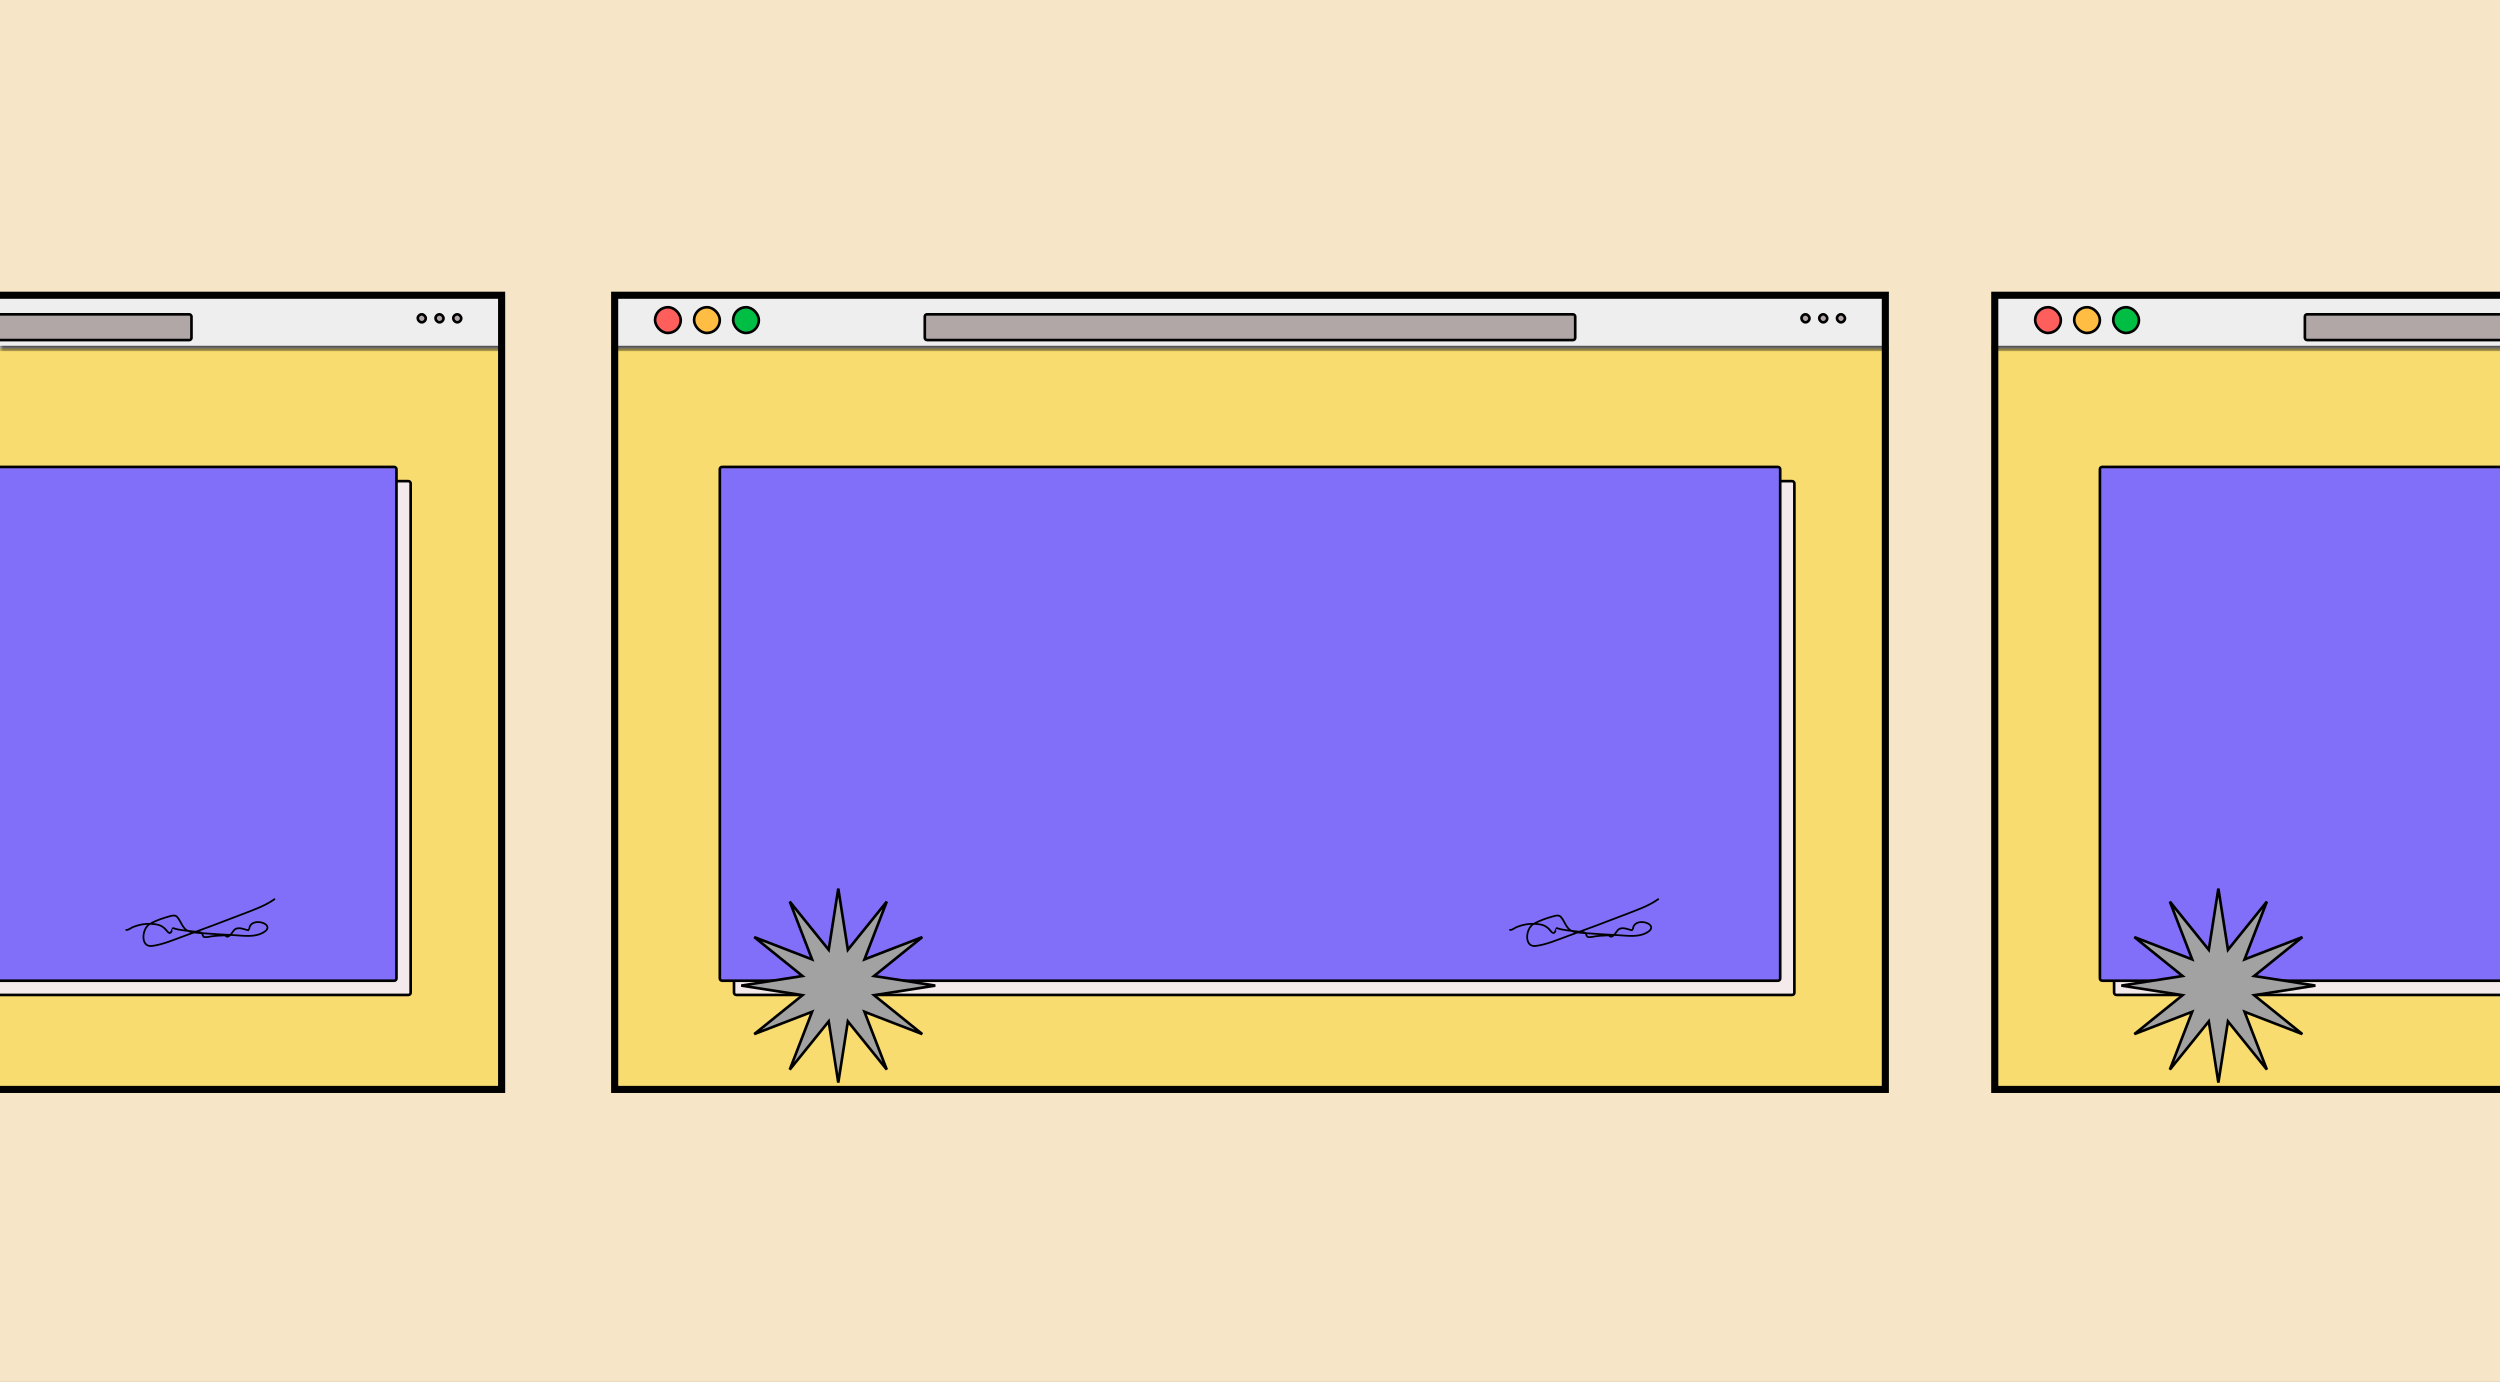 <svg width="398" height="220" viewBox="0 0 398 220" fill="none" xmlns="http://www.w3.org/2000/svg">
<rect x="0" y="0" width="398" height="220" fill="#333333" stroke="none"/>
<g clip-path="url(#clip0_1001_2681)">
<rect width="398" height="220" fill="#F6E6C7"/>
<g clip-path="url(#clip1_1001_2681)">
<rect x="97.289" y="46.438" width="203.422" height="127.562" fill="#F9DC6F"/>
<mask id="path-3-inside-1_1001_2681" fill="white">
<path d="M97.289 46.438H300.711V55.478H97.289V46.438Z"/>
</mask>
<path d="M97.289 46.438H300.711V55.478H97.289V46.438Z" fill="#EEEEEE"/>
<path d="M300.711 55.055H97.289V55.902H300.711V55.055Z" fill="black" mask="url(#path-3-inside-1_1001_2681)"/>
<rect x="104.282" y="48.91" width="4.097" height="4.097" rx="2.048" fill="#FF5F5C"/>
<rect x="104.282" y="48.91" width="4.097" height="4.097" rx="2.048" stroke="black" stroke-width="0.424"/>
<rect x="110.497" y="48.91" width="4.097" height="4.097" rx="2.048" fill="#FFBD43"/>
<rect x="110.497" y="48.91" width="4.097" height="4.097" rx="2.048" stroke="black" stroke-width="0.424"/>
<rect x="116.714" y="48.91" width="4.097" height="4.097" rx="2.048" fill="#00BE44"/>
<rect x="116.714" y="48.91" width="4.097" height="4.097" rx="2.048" stroke="black" stroke-width="0.424"/>
<rect x="292.446" y="50.04" width="1.271" height="1.271" rx="0.636" fill="#B2A7A7"/>
<rect x="292.446" y="50.04" width="1.271" height="1.271" rx="0.636" stroke="black" stroke-width="0.424"/>
<rect x="289.622" y="50.04" width="1.271" height="1.271" rx="0.636" fill="#B2A7A7"/>
<rect x="289.622" y="50.04" width="1.271" height="1.271" rx="0.636" stroke="black" stroke-width="0.424"/>
<rect x="286.796" y="50.04" width="1.271" height="1.271" rx="0.636" fill="#B2A7A7"/>
<rect x="286.796" y="50.04" width="1.271" height="1.271" rx="0.636" stroke="black" stroke-width="0.424"/>
<rect x="147.226" y="50.04" width="103.547" height="4.097" rx="0.353" fill="#B2A7A7" stroke="black" stroke-width="0.424"/>
<rect x="116.854" y="76.598" width="168.812" height="81.793" rx="0.353" fill="#F5EAEB" stroke="black" stroke-width="0.424"/>
<rect x="114.595" y="74.337" width="168.812" height="81.793" rx="0.353" fill="#826FF9" stroke="black" stroke-width="0.424"/>
<mask id="path-14-inside-2_1001_2681" fill="white">
<rect x="121.162" y="92.207" width="142.819" height="1.695" rx="0.283"/>
</mask>
<rect x="121.162" y="92.207" width="142.819" height="1.695" rx="0.283" fill="black" stroke="black" stroke-width="0.848" mask="url(#path-14-inside-2_1001_2681)"/>
<mask id="path-15-inside-3_1001_2681" fill="white">
<rect x="121.162" y="80.341" width="44.781" height="4.52" rx="0.283"/>
</mask>
<rect x="121.162" y="80.341" width="44.781" height="4.52" rx="0.283" fill="black" stroke="black" stroke-width="0.848" mask="url(#path-15-inside-3_1001_2681)"/>
<mask id="path-16-inside-4_1001_2681" fill="white">
<rect x="168.205" y="80.341" width="44.781" height="4.52" rx="0.283"/>
</mask>
<rect x="168.205" y="80.341" width="44.781" height="4.52" rx="0.283" fill="black" stroke="black" stroke-width="0.848" mask="url(#path-16-inside-4_1001_2681)"/>
<mask id="path-17-inside-5_1001_2681" fill="white">
<rect x="215.246" y="81.471" width="12.008" height="2.26" rx="0.283"/>
</mask>
<rect x="215.246" y="81.471" width="12.008" height="2.26" rx="0.283" fill="black" stroke="black" stroke-width="0.848" mask="url(#path-17-inside-5_1001_2681)"/>
<mask id="path-18-inside-6_1001_2681" fill="white">
<rect x="121.162" y="96.163" width="142.819" height="1.695" rx="0.283"/>
</mask>
<rect x="121.162" y="96.163" width="142.819" height="1.695" rx="0.283" fill="black" stroke="black" stroke-width="0.848" mask="url(#path-18-inside-6_1001_2681)"/>
<mask id="path-19-inside-7_1001_2681" fill="white">
<rect x="121.162" y="100.118" width="142.819" height="1.695" rx="0.283"/>
</mask>
<rect x="121.162" y="100.118" width="142.819" height="1.695" rx="0.283" fill="black" stroke="black" stroke-width="0.848" mask="url(#path-19-inside-7_1001_2681)"/>
<mask id="path-20-inside-8_1001_2681" fill="white">
<rect x="121.162" y="104.074" width="142.819" height="1.695" rx="0.283"/>
</mask>
<rect x="121.162" y="104.074" width="142.819" height="1.695" rx="0.283" fill="black" stroke="black" stroke-width="0.848" mask="url(#path-20-inside-8_1001_2681)"/>
<mask id="path-21-inside-9_1001_2681" fill="white">
<rect x="121.162" y="108.029" width="142.819" height="1.695" rx="0.283"/>
</mask>
<rect x="121.162" y="108.029" width="142.819" height="1.695" rx="0.283" fill="black" stroke="black" stroke-width="0.848" mask="url(#path-21-inside-9_1001_2681)"/>
<mask id="path-22-inside-10_1001_2681" fill="white">
<rect x="121.162" y="111.985" width="142.819" height="1.695" rx="0.283"/>
</mask>
<rect x="121.162" y="111.985" width="142.819" height="1.695" rx="0.283" fill="black" stroke="black" stroke-width="0.848" mask="url(#path-22-inside-10_1001_2681)"/>
<mask id="path-23-inside-11_1001_2681" fill="white">
<rect x="121.162" y="115.94" width="142.819" height="1.695" rx="0.283"/>
</mask>
<rect x="121.162" y="115.94" width="142.819" height="1.695" rx="0.283" fill="black" stroke="black" stroke-width="0.848" mask="url(#path-23-inside-11_1001_2681)"/>
<mask id="path-24-inside-12_1001_2681" fill="white">
<rect x="121.162" y="119.896" width="142.819" height="1.695" rx="0.283"/>
</mask>
<rect x="121.162" y="119.896" width="142.819" height="1.695" rx="0.283" fill="black" stroke="black" stroke-width="0.848" mask="url(#path-24-inside-12_1001_2681)"/>
<mask id="path-25-inside-13_1001_2681" fill="white">
<rect x="121.162" y="123.851" width="142.819" height="1.695" rx="0.283"/>
</mask>
<rect x="121.162" y="123.851" width="142.819" height="1.695" rx="0.283" fill="black" stroke="black" stroke-width="0.848" mask="url(#path-25-inside-13_1001_2681)"/>
<mask id="path-26-inside-14_1001_2681" fill="white">
<rect x="121.162" y="127.806" width="142.819" height="1.695" rx="0.283"/>
</mask>
<rect x="121.162" y="127.806" width="142.819" height="1.695" rx="0.283" fill="black" stroke="black" stroke-width="0.848" mask="url(#path-26-inside-14_1001_2681)"/>
<mask id="path-27-inside-15_1001_2681" fill="white">
<rect x="121.162" y="131.762" width="142.819" height="1.695" rx="0.283"/>
</mask>
<rect x="121.162" y="131.762" width="142.819" height="1.695" rx="0.283" fill="black" stroke="black" stroke-width="0.848" mask="url(#path-27-inside-15_1001_2681)"/>
<mask id="path-28-inside-16_1001_2681" fill="white">
<rect x="121.162" y="135.717" width="74.305" height="1.695" rx="0.283"/>
</mask>
<rect x="121.162" y="135.717" width="74.305" height="1.695" rx="0.283" fill="black" stroke="black" stroke-width="0.848" mask="url(#path-28-inside-16_1001_2681)"/>
<path d="M263.982 143.156C262.458 144.231 260.683 144.833 258.948 145.511C256.281 146.552 252.229 148.067 249.534 149.04C247.958 149.609 246.202 150.382 244.49 150.596C242.598 150.833 242.861 147.825 244.124 147.101C245.085 146.549 246.166 146.187 247.231 145.892C247.643 145.778 248.15 145.61 248.484 145.97C249.095 146.629 249.329 147.806 250.199 148.197C250.795 148.465 251.537 148.486 252.173 148.539C253.974 148.69 255.782 148.775 257.585 148.879C259.047 148.963 260.761 149.236 262.118 148.508C264.492 147.234 260.547 145.888 260.024 147.599C260.015 147.628 259.916 148.106 259.883 148.106C259.484 148.106 258.155 147.347 257.523 148.111C257.302 148.378 256.704 149.459 256.251 149.006C256.092 148.847 255.683 148.935 255.492 148.939C255.004 148.948 254.523 148.986 254.04 149.053C253.673 149.105 253.25 149.228 252.876 149.187C252.569 149.153 252.574 148.846 252.468 148.628C252.322 148.328 251.556 148.35 251.314 148.317C250.18 148.163 248.919 148.136 247.834 147.748C247.805 147.738 247.572 148.339 247.523 148.409C247.247 148.801 246.855 148.179 246.662 147.97C245.997 147.249 245.288 147.131 244.351 147.082C243.322 147.029 242.439 147.204 241.482 147.576C241.186 147.691 240.705 148.106 240.391 148.043" stroke="black" stroke-width="0.283" stroke-linecap="round"/>
<path d="M134.906 150.737L134.98 151.21L135.28 150.838L141.174 143.534L137.796 152.29L137.624 152.736L138.07 152.564L146.826 149.186L139.522 155.08L139.15 155.38L139.623 155.454L148.895 156.907L139.623 158.359L139.15 158.433L139.522 158.734L146.826 164.628L138.07 161.25L137.624 161.077L137.796 161.524L141.174 170.28L135.28 162.976L134.98 162.604L134.906 163.076L133.453 172.348L132.001 163.076L131.927 162.604L131.626 162.976L125.732 170.28L129.11 161.524L129.283 161.077L128.836 161.25L120.08 164.628L127.384 158.734L127.756 158.433L127.284 158.359L118.012 156.907L127.284 155.454L127.756 155.38L127.384 155.08L120.08 149.186L128.836 152.564L129.283 152.736L129.11 152.29L125.732 143.534L131.626 150.838L131.927 151.21L132.001 150.737L133.453 141.465L134.906 150.737Z" fill="#A2A2A2" stroke="black" stroke-width="0.424"/>
</g>
<rect x="97.854" y="47.003" width="202.292" height="126.432" stroke="black" stroke-width="1.13"/>
<g clip-path="url(#clip2_1001_2681)">
<rect x="317" y="46.438" width="203.422" height="127.562" fill="#F9DC6F"/>
<mask id="path-33-inside-17_1001_2681" fill="white">
<path d="M317 46.438H520.422V55.478H317V46.438Z"/>
</mask>
<path d="M317 46.438H520.422V55.478H317V46.438Z" fill="#EEEEEE"/>
<path d="M520.422 55.055H317V55.902H520.422V55.055Z" fill="black" mask="url(#path-33-inside-17_1001_2681)"/>
<rect x="323.993" y="48.91" width="4.097" height="4.097" rx="2.048" fill="#FF5F5C"/>
<rect x="323.993" y="48.91" width="4.097" height="4.097" rx="2.048" stroke="black" stroke-width="0.424"/>
<rect x="330.208" y="48.91" width="4.097" height="4.097" rx="2.048" fill="#FFBD43"/>
<rect x="330.208" y="48.91" width="4.097" height="4.097" rx="2.048" stroke="black" stroke-width="0.424"/>
<rect x="336.425" y="48.91" width="4.097" height="4.097" rx="2.048" fill="#00BE44"/>
<rect x="336.425" y="48.91" width="4.097" height="4.097" rx="2.048" stroke="black" stroke-width="0.424"/>
<rect x="366.937" y="50.04" width="103.547" height="4.097" rx="0.353" fill="#B2A7A7" stroke="black" stroke-width="0.424"/>
<rect x="336.565" y="76.598" width="168.812" height="81.793" rx="0.353" fill="#F5EAEB" stroke="black" stroke-width="0.424"/>
<rect x="334.306" y="74.337" width="168.812" height="81.793" rx="0.353" fill="#826FF9" stroke="black" stroke-width="0.424"/>
<mask id="path-41-inside-18_1001_2681" fill="white">
<rect x="340.873" y="92.207" width="142.819" height="1.695" rx="0.283"/>
</mask>
<rect x="340.873" y="92.207" width="142.819" height="1.695" rx="0.283" fill="black" stroke="black" stroke-width="0.848" mask="url(#path-41-inside-18_1001_2681)"/>
<mask id="path-42-inside-19_1001_2681" fill="white">
<rect x="340.873" y="80.341" width="44.781" height="4.52" rx="0.283"/>
</mask>
<rect x="340.873" y="80.341" width="44.781" height="4.52" rx="0.283" fill="black" stroke="black" stroke-width="0.848" mask="url(#path-42-inside-19_1001_2681)"/>
<mask id="path-43-inside-20_1001_2681" fill="white">
<rect x="387.916" y="80.341" width="44.781" height="4.52" rx="0.283"/>
</mask>
<rect x="387.916" y="80.341" width="44.781" height="4.52" rx="0.283" fill="black" stroke="black" stroke-width="0.848" mask="url(#path-43-inside-20_1001_2681)"/>
<mask id="path-44-inside-21_1001_2681" fill="white">
<rect x="340.873" y="96.163" width="142.819" height="1.695" rx="0.283"/>
</mask>
<rect x="340.873" y="96.163" width="142.819" height="1.695" rx="0.283" fill="black" stroke="black" stroke-width="0.848" mask="url(#path-44-inside-21_1001_2681)"/>
<mask id="path-45-inside-22_1001_2681" fill="white">
<rect x="340.873" y="100.118" width="142.819" height="1.695" rx="0.283"/>
</mask>
<rect x="340.873" y="100.118" width="142.819" height="1.695" rx="0.283" fill="black" stroke="black" stroke-width="0.848" mask="url(#path-45-inside-22_1001_2681)"/>
<mask id="path-46-inside-23_1001_2681" fill="white">
<rect x="340.873" y="104.074" width="142.819" height="1.695" rx="0.283"/>
</mask>
<rect x="340.873" y="104.074" width="142.819" height="1.695" rx="0.283" fill="black" stroke="black" stroke-width="0.848" mask="url(#path-46-inside-23_1001_2681)"/>
<mask id="path-47-inside-24_1001_2681" fill="white">
<rect x="340.873" y="108.029" width="142.819" height="1.695" rx="0.283"/>
</mask>
<rect x="340.873" y="108.029" width="142.819" height="1.695" rx="0.283" fill="black" stroke="black" stroke-width="0.848" mask="url(#path-47-inside-24_1001_2681)"/>
<mask id="path-48-inside-25_1001_2681" fill="white">
<rect x="340.873" y="111.985" width="142.819" height="1.695" rx="0.283"/>
</mask>
<rect x="340.873" y="111.985" width="142.819" height="1.695" rx="0.283" fill="black" stroke="black" stroke-width="0.848" mask="url(#path-48-inside-25_1001_2681)"/>
<mask id="path-49-inside-26_1001_2681" fill="white">
<rect x="340.873" y="115.94" width="142.819" height="1.695" rx="0.283"/>
</mask>
<rect x="340.873" y="115.94" width="142.819" height="1.695" rx="0.283" fill="black" stroke="black" stroke-width="0.848" mask="url(#path-49-inside-26_1001_2681)"/>
<mask id="path-50-inside-27_1001_2681" fill="white">
<rect x="340.873" y="119.896" width="142.819" height="1.695" rx="0.283"/>
</mask>
<rect x="340.873" y="119.896" width="142.819" height="1.695" rx="0.283" fill="black" stroke="black" stroke-width="0.848" mask="url(#path-50-inside-27_1001_2681)"/>
<mask id="path-51-inside-28_1001_2681" fill="white">
<rect x="340.873" y="123.851" width="142.819" height="1.695" rx="0.283"/>
</mask>
<rect x="340.873" y="123.851" width="142.819" height="1.695" rx="0.283" fill="black" stroke="black" stroke-width="0.848" mask="url(#path-51-inside-28_1001_2681)"/>
<mask id="path-52-inside-29_1001_2681" fill="white">
<rect x="340.873" y="127.806" width="142.819" height="1.695" rx="0.283"/>
</mask>
<rect x="340.873" y="127.806" width="142.819" height="1.695" rx="0.283" fill="black" stroke="black" stroke-width="0.848" mask="url(#path-52-inside-29_1001_2681)"/>
<mask id="path-53-inside-30_1001_2681" fill="white">
<rect x="340.873" y="131.762" width="142.819" height="1.695" rx="0.283"/>
</mask>
<rect x="340.873" y="131.762" width="142.819" height="1.695" rx="0.283" fill="black" stroke="black" stroke-width="0.848" mask="url(#path-53-inside-30_1001_2681)"/>
<mask id="path-54-inside-31_1001_2681" fill="white">
<rect x="340.873" y="135.717" width="74.305" height="1.695" rx="0.283"/>
</mask>
<rect x="340.873" y="135.717" width="74.305" height="1.695" rx="0.283" fill="black" stroke="black" stroke-width="0.848" mask="url(#path-54-inside-31_1001_2681)"/>
<path d="M354.617 150.737L354.691 151.21L354.991 150.838L360.885 143.534L357.507 152.29L357.335 152.736L357.781 152.564L366.537 149.186L359.233 155.08L358.861 155.38L359.334 155.454L368.606 156.907L359.334 158.359L358.861 158.433L359.233 158.734L366.537 164.628L357.781 161.25L357.335 161.077L357.507 161.524L360.885 170.28L354.991 162.976L354.691 162.604L354.617 163.076L353.164 172.348L351.712 163.076L351.638 162.604L351.337 162.976L345.443 170.28L348.821 161.524L348.993 161.077L348.547 161.25L339.791 164.628L347.095 158.734L347.467 158.433L346.995 158.359L337.723 156.907L346.995 155.454L347.467 155.38L347.095 155.08L339.791 149.186L348.547 152.564L348.993 152.736L348.821 152.29L345.443 143.534L351.337 150.838L351.638 151.21L351.712 150.737L353.164 141.465L354.617 150.737Z" fill="#A2A2A2" stroke="black" stroke-width="0.424"/>
</g>
<rect x="317.565" y="47.003" width="202.292" height="126.432" stroke="black" stroke-width="1.13"/>
<g clip-path="url(#clip3_1001_2681)">
<rect x="-123" y="46.438" width="203.422" height="127.562" fill="#F9DC6F"/>
<mask id="path-58-inside-32_1001_2681" fill="white">
<path d="M-123 46.438H80.422V55.478H-123V46.438Z"/>
</mask>
<path d="M-123 46.438H80.422V55.478H-123V46.438Z" fill="#EEEEEE"/>
<path d="M80.422 55.055H-123V55.902H80.422V55.055Z" fill="black" mask="url(#path-58-inside-32_1001_2681)"/>
<rect x="72.157" y="50.04" width="1.271" height="1.271" rx="0.636" fill="#B2A7A7"/>
<rect x="72.157" y="50.04" width="1.271" height="1.271" rx="0.636" stroke="black" stroke-width="0.424"/>
<rect x="69.333" y="50.04" width="1.271" height="1.271" rx="0.636" fill="#B2A7A7"/>
<rect x="69.333" y="50.04" width="1.271" height="1.271" rx="0.636" stroke="black" stroke-width="0.424"/>
<rect x="66.507" y="50.04" width="1.271" height="1.271" rx="0.636" fill="#B2A7A7"/>
<rect x="66.507" y="50.04" width="1.271" height="1.271" rx="0.636" stroke="black" stroke-width="0.424"/>
<rect x="-73.064" y="50.04" width="103.547" height="4.097" rx="0.353" fill="#B2A7A7" stroke="black" stroke-width="0.424"/>
<rect x="-103.435" y="76.598" width="168.812" height="81.793" rx="0.353" fill="#F5EAEB" stroke="black" stroke-width="0.424"/>
<rect x="-105.694" y="74.337" width="168.812" height="81.793" rx="0.353" fill="#826FF9" stroke="black" stroke-width="0.424"/>
<mask id="path-66-inside-33_1001_2681" fill="white">
<rect x="-99.127" y="92.207" width="142.819" height="1.695" rx="0.283"/>
</mask>
<rect x="-99.127" y="92.207" width="142.819" height="1.695" rx="0.283" fill="black" stroke="black" stroke-width="0.848" mask="url(#path-66-inside-33_1001_2681)"/>
<mask id="path-67-inside-34_1001_2681" fill="white">
<rect x="-5.043" y="81.471" width="12.008" height="2.26" rx="0.283"/>
</mask>
<rect x="-5.043" y="81.471" width="12.008" height="2.26" rx="0.283" fill="black" stroke="black" stroke-width="0.848" mask="url(#path-67-inside-34_1001_2681)"/>
<mask id="path-68-inside-35_1001_2681" fill="white">
<rect x="-99.127" y="96.163" width="142.819" height="1.695" rx="0.283"/>
</mask>
<rect x="-99.127" y="96.163" width="142.819" height="1.695" rx="0.283" fill="black" stroke="black" stroke-width="0.848" mask="url(#path-68-inside-35_1001_2681)"/>
<mask id="path-69-inside-36_1001_2681" fill="white">
<rect x="-99.127" y="100.118" width="142.819" height="1.695" rx="0.283"/>
</mask>
<rect x="-99.127" y="100.118" width="142.819" height="1.695" rx="0.283" fill="black" stroke="black" stroke-width="0.848" mask="url(#path-69-inside-36_1001_2681)"/>
<mask id="path-70-inside-37_1001_2681" fill="white">
<rect x="-99.127" y="104.074" width="142.819" height="1.695" rx="0.283"/>
</mask>
<rect x="-99.127" y="104.074" width="142.819" height="1.695" rx="0.283" fill="black" stroke="black" stroke-width="0.848" mask="url(#path-70-inside-37_1001_2681)"/>
<mask id="path-71-inside-38_1001_2681" fill="white">
<rect x="-99.127" y="108.029" width="142.819" height="1.695" rx="0.283"/>
</mask>
<rect x="-99.127" y="108.029" width="142.819" height="1.695" rx="0.283" fill="black" stroke="black" stroke-width="0.848" mask="url(#path-71-inside-38_1001_2681)"/>
<mask id="path-72-inside-39_1001_2681" fill="white">
<rect x="-99.127" y="111.985" width="142.819" height="1.695" rx="0.283"/>
</mask>
<rect x="-99.127" y="111.985" width="142.819" height="1.695" rx="0.283" fill="black" stroke="black" stroke-width="0.848" mask="url(#path-72-inside-39_1001_2681)"/>
<mask id="path-73-inside-40_1001_2681" fill="white">
<rect x="-99.127" y="115.94" width="142.819" height="1.695" rx="0.283"/>
</mask>
<rect x="-99.127" y="115.94" width="142.819" height="1.695" rx="0.283" fill="black" stroke="black" stroke-width="0.848" mask="url(#path-73-inside-40_1001_2681)"/>
<mask id="path-74-inside-41_1001_2681" fill="white">
<rect x="-99.127" y="119.896" width="142.819" height="1.695" rx="0.283"/>
</mask>
<rect x="-99.127" y="119.896" width="142.819" height="1.695" rx="0.283" fill="black" stroke="black" stroke-width="0.848" mask="url(#path-74-inside-41_1001_2681)"/>
<mask id="path-75-inside-42_1001_2681" fill="white">
<rect x="-99.127" y="123.851" width="142.819" height="1.695" rx="0.283"/>
</mask>
<rect x="-99.127" y="123.851" width="142.819" height="1.695" rx="0.283" fill="black" stroke="black" stroke-width="0.848" mask="url(#path-75-inside-42_1001_2681)"/>
<mask id="path-76-inside-43_1001_2681" fill="white">
<rect x="-99.127" y="127.806" width="142.819" height="1.695" rx="0.283"/>
</mask>
<rect x="-99.127" y="127.806" width="142.819" height="1.695" rx="0.283" fill="black" stroke="black" stroke-width="0.848" mask="url(#path-76-inside-43_1001_2681)"/>
<mask id="path-77-inside-44_1001_2681" fill="white">
<rect x="-99.127" y="131.762" width="142.819" height="1.695" rx="0.283"/>
</mask>
<rect x="-99.127" y="131.762" width="142.819" height="1.695" rx="0.283" fill="black" stroke="black" stroke-width="0.848" mask="url(#path-77-inside-44_1001_2681)"/>
<path d="M43.693 143.156C42.169 144.231 40.394 144.833 38.659 145.511C35.992 146.552 31.94 148.067 29.245 149.04C27.669 149.609 25.913 150.382 24.201 150.596C22.309 150.833 22.572 147.825 23.835 147.101C24.796 146.549 25.877 146.187 26.942 145.892C27.354 145.778 27.861 145.61 28.195 145.97C28.806 146.629 29.04 147.806 29.91 148.197C30.506 148.465 31.248 148.486 31.884 148.539C33.685 148.69 35.492 148.775 37.296 148.879C38.758 148.963 40.472 149.236 41.829 148.508C44.203 147.234 40.258 145.888 39.735 147.599C39.726 147.628 39.627 148.106 39.594 148.106C39.195 148.106 37.866 147.347 37.234 148.111C37.013 148.378 36.415 149.459 35.962 149.006C35.803 148.847 35.394 148.935 35.203 148.939C34.715 148.948 34.234 148.986 33.751 149.053C33.384 149.105 32.961 149.228 32.587 149.187C32.28 149.153 32.285 148.846 32.179 148.628C32.033 148.328 31.267 148.35 31.025 148.317C29.891 148.163 28.63 148.136 27.545 147.748C27.516 147.738 27.283 148.339 27.234 148.409C26.958 148.801 26.566 148.179 26.373 147.97C25.708 147.249 24.999 147.131 24.062 147.082C23.033 147.029 22.15 147.204 21.193 147.576C20.897 147.691 20.416 148.106 20.102 148.043" stroke="black" stroke-width="0.283" stroke-linecap="round"/>
</g>
<rect x="-122.435" y="47.003" width="202.292" height="126.432" stroke="black" stroke-width="1.13"/>
</g>
<defs>
<clipPath id="clip0_1001_2681">
<rect width="398" height="220" fill="white"/>
</clipPath>
<clipPath id="clip1_1001_2681">
<rect x="97.289" y="46.438" width="203.422" height="127.562" fill="white"/>
</clipPath>
<clipPath id="clip2_1001_2681">
<rect x="317" y="46.438" width="203.422" height="127.562" fill="white"/>
</clipPath>
<clipPath id="clip3_1001_2681">
<rect x="-123" y="46.438" width="203.422" height="127.562" fill="white"/>
</clipPath>
</defs>
</svg>
